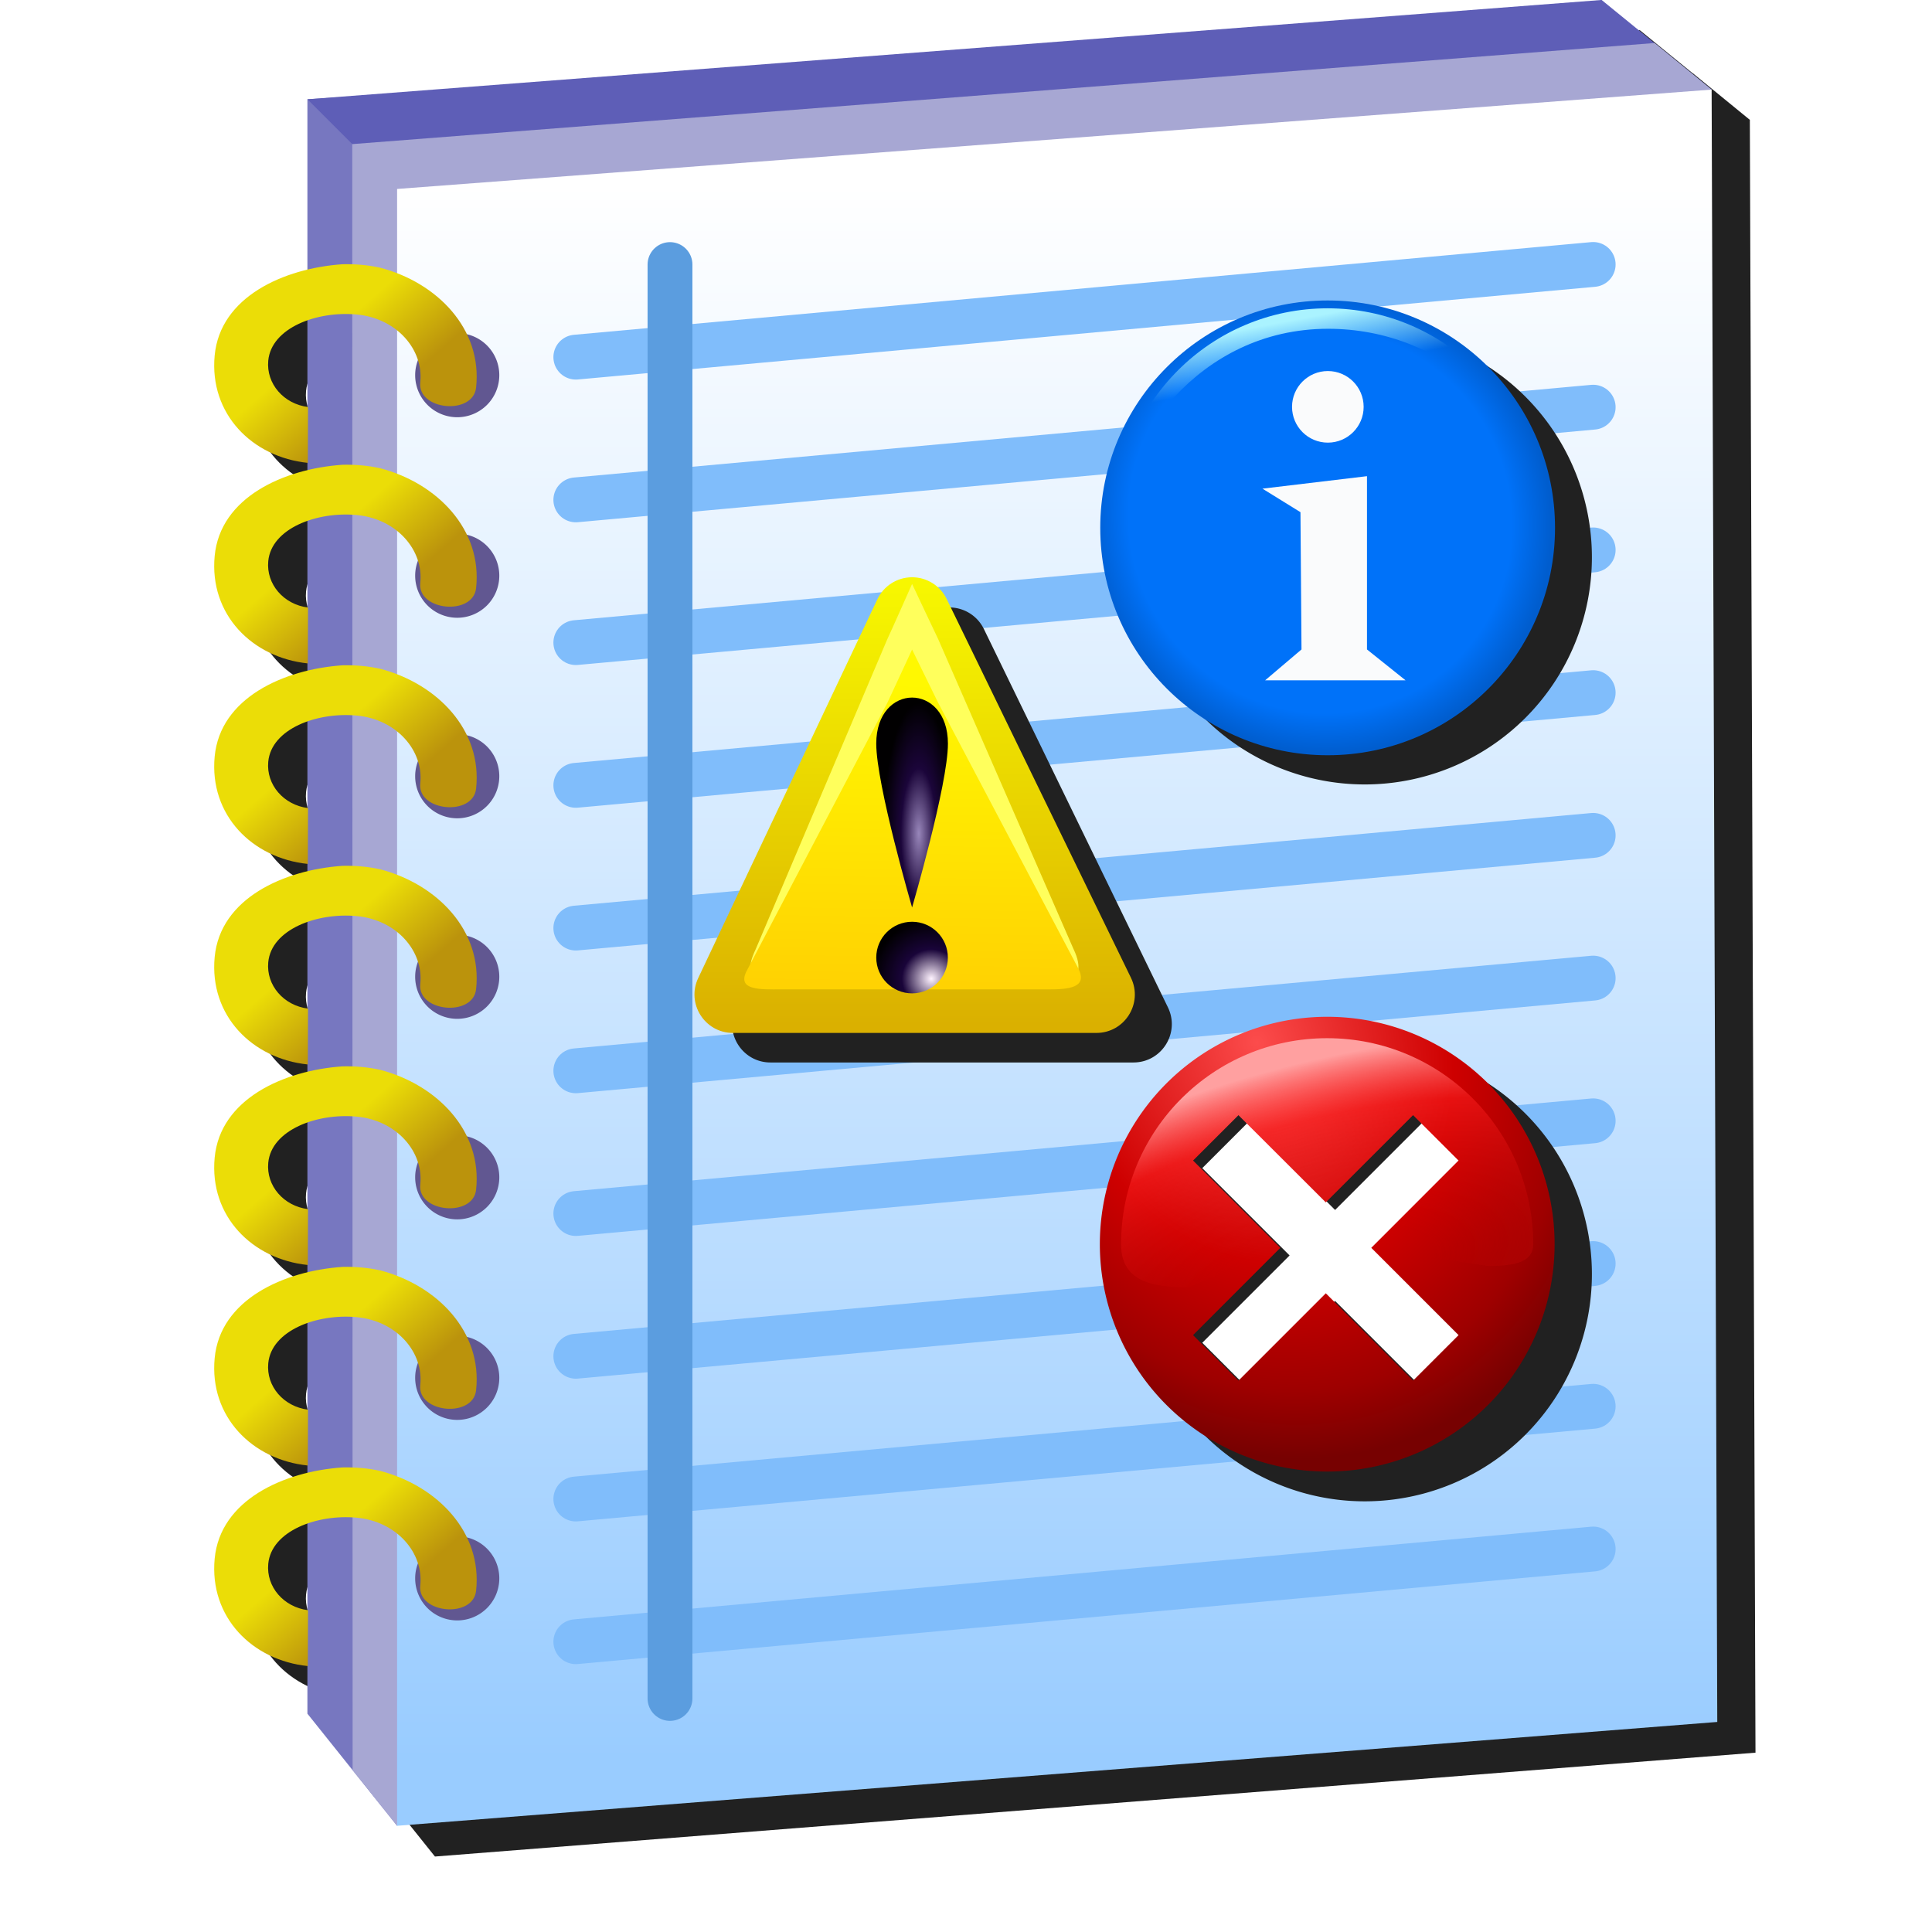 <?xml version="1.0" encoding="UTF-8" standalone="no"?>
<svg
   width="256"
   height="256"
   viewBox="0 0 256 256"
   version="1.1"
   id="svg8"
   inkscape:version="1.1.1 (3bf5ae0d25, 2021-09-20)"
   sodipodi:docname="logs.svg"
   inkscape:export-filename="/media/klapeto/Αρχεία/WindowsXP Theme/Vectors/RASTER/logs.png"
   inkscape:export-xdpi="96"
   inkscape:export-ydpi="96"
   xmlns:inkscape="http://www.inkscape.org/namespaces/inkscape"
   xmlns:sodipodi="http://sodipodi.sourceforge.net/DTD/sodipodi-0.dtd"
   xmlns:xlink="http://www.w3.org/1999/xlink"
   xmlns="http://www.w3.org/2000/svg"
   xmlns:svg="http://www.w3.org/2000/svg"
   xmlns:rdf="http://www.w3.org/1999/02/22-rdf-syntax-ns#"
   xmlns:cc="http://creativecommons.org/ns#"
   xmlns:dc="http://purl.org/dc/elements/1.1/">
  <defs
     id="defs2">
    <linearGradient
       inkscape:collect="always"
       id="linearGradient861">
      <stop
         style="stop-color:#99ccff;stop-opacity:1;"
         offset="0"
         id="stop857" />
      <stop
         style="stop-color:#ffffff;stop-opacity:1"
         offset="1"
         id="stop859" />
    </linearGradient>
    <linearGradient
       id="linearGradient1359"
       inkscape:collect="always">
      <stop
         id="stop1355"
         offset="0"
         style="stop-color:#bb930c;stop-opacity:1" />
      <stop
         id="stop1357"
         offset="1"
         style="stop-color:#ebdd07;stop-opacity:1" />
    </linearGradient>
    <linearGradient
       y2="6.409"
       x2="-45.306"
       y1="41.536"
       x1="-45.306"
       gradientTransform="matrix(5.697,0,0,5.697,387.809,4.81)"
       gradientUnits="userSpaceOnUse"
       id="linearGradient3912"
       xlink:href="#linearGradient861"
       inkscape:collect="always" />
    <linearGradient
       inkscape:collect="always"
       xlink:href="#linearGradient1359"
       id="linearGradient5880"
       gradientUnits="userSpaceOnUse"
       gradientTransform="matrix(0.533,-5.672,5.672,0.533,-87.953,-36.392)"
       x1="-21.61"
       y1="8.662"
       x2="-20.31"
       y2="7.286" />
    <linearGradient
       inkscape:collect="always"
       xlink:href="#linearGradient1359"
       id="linearGradient7952"
       gradientUnits="userSpaceOnUse"
       gradientTransform="matrix(0.533,-5.672,5.672,0.533,-87.953,-36.392)"
       x1="-21.61"
       y1="8.662"
       x2="-20.31"
       y2="7.286" />
    <linearGradient
       inkscape:collect="always"
       xlink:href="#linearGradient1359"
       id="linearGradient8031"
       gradientUnits="userSpaceOnUse"
       gradientTransform="matrix(0.533,-5.672,5.672,0.533,-87.953,-36.392)"
       x1="-21.61"
       y1="8.662"
       x2="-20.31"
       y2="7.286" />
    <linearGradient
       inkscape:collect="always"
       xlink:href="#linearGradient1359"
       id="linearGradient8062"
       gradientUnits="userSpaceOnUse"
       gradientTransform="matrix(0.533,-5.672,5.672,0.533,-87.953,-36.392)"
       x1="-21.61"
       y1="8.662"
       x2="-20.31"
       y2="7.286" />
    <linearGradient
       inkscape:collect="always"
       xlink:href="#linearGradient1359"
       id="linearGradient8093"
       gradientUnits="userSpaceOnUse"
       gradientTransform="matrix(0.533,-5.672,5.672,0.533,-87.953,-36.392)"
       x1="-21.61"
       y1="8.662"
       x2="-20.31"
       y2="7.286" />
    <linearGradient
       inkscape:collect="always"
       xlink:href="#linearGradient1359"
       id="linearGradient8124"
       gradientUnits="userSpaceOnUse"
       gradientTransform="matrix(0.533,-5.672,5.672,0.533,-87.953,-36.392)"
       x1="-21.61"
       y1="8.662"
       x2="-20.31"
       y2="7.286" />
    <linearGradient
       inkscape:collect="always"
       xlink:href="#linearGradient1359"
       id="linearGradient8155"
       gradientUnits="userSpaceOnUse"
       gradientTransform="matrix(0.533,-5.672,5.672,0.533,-87.953,-36.392)"
       x1="-21.61"
       y1="8.662"
       x2="-20.31"
       y2="7.286" />
    <linearGradient
       inkscape:collect="always"
       id="linearGradient1053">
      <stop
         style="stop-color:#fc4c4c;stop-opacity:1"
         offset="0"
         id="stop1047-5" />
      <stop
         id="stop1049"
         offset="0.531"
         style="stop-color:#ce0000;stop-opacity:1" />
      <stop
         style="stop-color:#9e0000;stop-opacity:1"
         offset="0.838"
         id="stop1055" />
      <stop
         style="stop-color:#770101;stop-opacity:1"
         offset="1"
         id="stop1051" />
    </linearGradient>
    <linearGradient
       id="linearGradient1045"
       inkscape:collect="always">
      <stop
         id="stop1037"
         offset="0"
         style="stop-color:#d10100;stop-opacity:0" />
      <stop
         style="stop-color:#d10100;stop-opacity:0"
         offset="0.221"
         id="stop1039" />
      <stop
         id="stop1041"
         offset="0.737"
         style="stop-color:#ff2121;stop-opacity:0.517" />
      <stop
         id="stop1043"
         offset="1"
         style="stop-color:#ffa0a0;stop-opacity:1" />
    </linearGradient>
    <linearGradient
       id="linearGradient993"
       inkscape:collect="always">
      <stop
         id="stop989"
         offset="0"
         style="stop-color:#ffd202;stop-opacity:1" />
      <stop
         id="stop991"
         offset="1"
         style="stop-color:#fff801;stop-opacity:1" />
    </linearGradient>
    <linearGradient
       inkscape:collect="always"
       id="linearGradient987">
      <stop
         style="stop-color:#9886ba;stop-opacity:1"
         offset="0"
         id="stop981" />
      <stop
         id="stop983"
         offset="0.5"
         style="stop-color:#1b053a;stop-opacity:1" />
      <stop
         style="stop-color:#010001;stop-opacity:1"
         offset="1"
         id="stop985" />
    </linearGradient>
    <linearGradient
       id="linearGradient965"
       inkscape:collect="always">
      <stop
         id="stop961"
         offset="0"
         style="stop-color:#fff3ff;stop-opacity:1" />
      <stop
         style="stop-color:#190439;stop-opacity:1"
         offset="0.5"
         id="stop969" />
      <stop
         id="stop963"
         offset="1"
         style="stop-color:#010001;stop-opacity:1" />
    </linearGradient>
    <linearGradient
       id="linearGradient913"
       inkscape:collect="always">
      <stop
         id="stop909"
         offset="0"
         style="stop-color:#dab000;stop-opacity:1" />
      <stop
         id="stop911"
         offset="1"
         style="stop-color:#f7f700;stop-opacity:1" />
    </linearGradient>
    <linearGradient
       id="linearGradient1167"
       inkscape:collect="always">
      <stop
         id="stop1163"
         offset="0"
         style="stop-color:#aaf3ff;stop-opacity:1;" />
      <stop
         id="stop1165"
         offset="1"
         style="stop-color:#aaf3ff;stop-opacity:0;" />
    </linearGradient>
    <linearGradient
       id="linearGradient1139"
       inkscape:collect="always">
      <stop
         id="stop1134"
         offset="0"
         style="stop-color:#0072f9;stop-opacity:1" />
      <stop
         style="stop-color:#0072f9;stop-opacity:1"
         offset="0.828"
         id="stop1143" />
      <stop
         id="stop1137"
         offset="1"
         style="stop-color:#005dce;stop-opacity:1" />
    </linearGradient>
    <filter
       height="1.111"
       y="-0.056"
       width="1.113"
       x="-0.056"
       id="filter1071-9"
       style="color-interpolation-filters:sRGB"
       inkscape:collect="always">
      <feGaussianBlur
         id="feGaussianBlur1073-8"
         stdDeviation="4.9"
         inkscape:collect="always" />
    </filter>
    <radialGradient
       inkscape:collect="always"
       xlink:href="#linearGradient1053"
       id="radialGradient892-1-4"
       cx="-73.449"
       cy="6.614"
       fx="-73.449"
       fy="6.614"
       r="22.5"
       gradientUnits="userSpaceOnUse"
       gradientTransform="matrix(3.864,9.283,-7.849,3.267,431.966,673.898)" />
    <radialGradient
       inkscape:collect="always"
       xlink:href="#linearGradient1045"
       id="radialGradient908-6-0"
       gradientUnits="userSpaceOnUse"
       gradientTransform="matrix(2.149,-0.584,0.25,0.92,-118.379,168.044)"
       cx="-47.659"
       cy="15.382"
       fx="-47.659"
       fy="15.382"
       r="22.5" />
    <filter
       inkscape:collect="always"
       style="color-interpolation-filters:sRGB"
       id="filter916-5-7"
       x="-0.048"
       width="1.096"
       y="-0.079"
       height="1.159">
      <feGaussianBlur
         inkscape:collect="always"
         stdDeviation="0.816"
         id="feGaussianBlur918-7-6" />
    </filter>
    <linearGradient
       gradientTransform="translate(-3.038)"
       gradientUnits="userSpaceOnUse"
       y2="1"
       x2="-56.432"
       y1="44"
       x1="-56.432"
       id="linearGradient915-7"
       xlink:href="#linearGradient913"
       inkscape:collect="always" />
    <filter
       height="1.081"
       y="-0.04"
       width="1.098"
       x="-0.049"
       id="filter1001-6"
       style="color-interpolation-filters:sRGB"
       inkscape:collect="always">
      <feGaussianBlur
         id="feGaussianBlur1003-2"
         stdDeviation="0.652"
         inkscape:collect="always" />
    </filter>
    <linearGradient
       gradientUnits="userSpaceOnUse"
       y2="10.5"
       x2="-62.432"
       y1="40"
       x1="-62.932"
       id="linearGradient995-1"
       xlink:href="#linearGradient993"
       inkscape:collect="always" />
    <filter
       height="1.096"
       y="-0.048"
       width="1.096"
       x="-0.048"
       id="filter997-5"
       style="color-interpolation-filters:sRGB"
       inkscape:collect="always">
      <feGaussianBlur
         id="feGaussianBlur999-7"
         stdDeviation="0.661"
         inkscape:collect="always" />
    </filter>
    <radialGradient
       gradientUnits="userSpaceOnUse"
       gradientTransform="matrix(1,0,0,3.654,0,-60.37)"
       r="3.5"
       fy="23.44"
       fx="-58.816"
       cy="23.44"
       cx="-58.816"
       id="radialGradient979-4"
       xlink:href="#linearGradient987"
       inkscape:collect="always" />
    <radialGradient
       gradientTransform="matrix(1.162,-1.162,1.162,1.162,-36.51,-73.308)"
       gradientUnits="userSpaceOnUse"
       r="3.496"
       fy="39.448"
       fx="-57.594"
       cy="39.448"
       cx="-57.594"
       id="radialGradient967-9"
       xlink:href="#linearGradient965"
       inkscape:collect="always" />
    <radialGradient
       gradientTransform="matrix(0.638,0.815,-0.793,0.621,30.037,-18.772)"
       gradientUnits="userSpaceOnUse"
       r="14.5"
       fy="22.19"
       fx="33.142"
       cy="22.19"
       cx="33.142"
       id="radialGradient1141-3"
       xlink:href="#linearGradient1139"
       inkscape:collect="always" />
    <linearGradient
       gradientUnits="userSpaceOnUse"
       y2="12.825"
       x2="31.857"
       y1="9.364"
       x1="31.209"
       id="linearGradient1169-6"
       xlink:href="#linearGradient1167"
       inkscape:collect="always" />
    <filter
       inkscape:collect="always"
       style="color-interpolation-filters:sRGB"
       id="filter92301"
       x="-0.053"
       y="-0.044"
       width="1.106"
       height="1.088">
      <feGaussianBlur
         inkscape:collect="always"
         stdDeviation="4.412"
         id="feGaussianBlur92303" />
    </filter>
    <filter
       inkscape:collect="always"
       style="color-interpolation-filters:sRGB"
       id="filter94191"
       x="-0.057"
       y="-0.042"
       width="1.113"
       height="1.083">
      <feGaussianBlur
         inkscape:collect="always"
         stdDeviation="2.691"
         id="feGaussianBlur94193" />
    </filter>
  </defs>
  <sodipodi:namedview
     inkscape:guide-bbox="true"
     id="base"
     pagecolor="#ffffff"
     bordercolor="#666666"
     borderopacity="1.0"
     inkscape:pageopacity="0.0"
     inkscape:pageshadow="2"
     inkscape:zoom="1.4142136"
     inkscape:cx="502.39937"
     inkscape:cy="522.55191"
     inkscape:document-units="px"
     inkscape:current-layer="layer1"
     inkscape:document-rotation="0"
     showgrid="false"
     units="px"
     inkscape:window-width="3840"
     inkscape:window-height="2045"
     inkscape:window-x="3840"
     inkscape:window-y="0"
     inkscape:window-maximized="1"
     inkscape:snap-bbox="true"
     inkscape:bbox-nodes="true"
     fit-margin-top="0"
     fit-margin-left="0"
     fit-margin-right="0"
     fit-margin-bottom="0"
     inkscape:bbox-paths="false"
     inkscape:snap-global="true"
     showguides="true"
     inkscape:pagecheckerboard="0">
    <inkscape:grid
       type="xygrid"
       id="grid1504"
       originx="0"
       originy="0" />
    <inkscape:grid
       type="xygrid"
       id="grid1507"
       spacingx="0.5"
       spacingy="0.5"
       originx="0"
       originy="0" />
  </sodipodi:namedview>
  <g
     inkscape:label="Layer 1"
     inkscape:groupmode="layer"
     id="layer1"
     transform="translate(-12.568)">
    <path
       id="path91765"
       style="fill:#212121;fill-opacity:1;stroke:none;stroke-width:5.944;stroke-linecap:butt;stroke-linejoin:miter;stroke-miterlimit:4;stroke-dasharray:none;stroke-opacity:1;filter:url(#filter92301)"
       d="M 229.851,4 58.312,17.162 v 22.584 c -6.178,1.487 -11.707,5.142 -12.293,11.371 -0.729,7.748 4.959,13.452 12.293,14.232 v 0.975 c -6.178,1.487 -11.707,5.144 -12.293,11.373 -0.729,7.748 4.959,13.45 12.293,14.23 v 0.977 c -6.178,1.487 -11.707,5.142 -12.293,11.371 -0.729,7.748 4.959,13.452 12.293,14.232 v 0.975 c -6.178,1.487 -11.707,5.144 -12.293,11.373 -0.729,7.748 4.959,13.45 12.293,14.23 v 0.977 c -6.178,1.487 -11.707,5.142 -12.293,11.371 -0.729,7.748 4.959,13.452 12.293,14.232 v 0.975 c -6.178,1.487 -11.707,5.144 -12.293,11.373 -0.729,7.748 4.959,13.45 12.293,14.23 v 0.977 c -6.178,1.487 -11.707,5.142 -12.293,11.371 -0.729,7.748 4.959,13.452 12.293,14.232 v 6.316 L 70.2,246 245.179,232.238 244.431,15.881 l -7.553,-6.174 -0.021,0.002 z M 58.312,46.469 v 11.473 c -3.19,-0.449 -5.476,-3.11 -5.191,-6.135 0.239,-2.539 2.395,-4.355 5.191,-5.338 z m 0,26.578 v 11.473 c -3.19,-0.449 -5.476,-3.108 -5.191,-6.133 0.239,-2.539 2.395,-4.357 5.191,-5.34 z m 0,26.58 v 11.473 c -3.19,-0.449 -5.476,-3.11 -5.191,-6.135 0.239,-2.539 2.395,-4.355 5.191,-5.338 z m 0,26.578 v 11.473 c -3.19,-0.449 -5.476,-3.108 -5.191,-6.133 0.239,-2.539 2.395,-4.357 5.191,-5.34 z m 0,26.58 v 11.473 c -3.19,-0.449 -5.476,-3.11 -5.191,-6.135 0.239,-2.539 2.395,-4.355 5.191,-5.338 z m 0,26.578 v 11.473 c -3.19,-0.449 -5.476,-3.108 -5.191,-6.133 0.239,-2.539 2.395,-4.357 5.191,-5.34 z m 0,26.58 v 11.473 c -3.19,-0.449 -5.476,-3.11 -5.191,-6.135 0.239,-2.539 2.395,-4.355 5.191,-5.338 z" />
    <g
       id="g90293"
       transform="matrix(1.043,0,0,1.043,13.856,-18.603)">
      <path
         sodipodi:nodetypes="cccccc"
         id="path3864"
         d="M 37.819,235.545 V 30.447 L 196.933,20.357 194.491,30.447 49.213,249.788 Z"
         style="fill:#7777c0;fill-opacity:1;stroke:none;stroke-width:5.697px;stroke-linecap:butt;stroke-linejoin:miter;stroke-opacity:1" />
      <path
         style="fill:#5e5eb7;fill-opacity:1;stroke:none;stroke-width:5.697px;stroke-linecap:butt;stroke-linejoin:miter;stroke-opacity:1"
         d="M 49.213,41.841 37.819,30.447 202.239,17.831 216.214,29.219 Z"
         id="path3866"
         sodipodi:nodetypes="ccccc" />
      <path
         sodipodi:nodetypes="ccccc"
         id="path3868"
         d="M 49.213,249.788 43.562,242.714 43.516,36.144 208.974,23.301 216.214,29.219"
         style="fill:#a7a7d3;fill-opacity:1;stroke:none;stroke-width:5.697px;stroke-linecap:butt;stroke-linejoin:miter;stroke-opacity:1" />
      <path
         sodipodi:nodetypes="ccccc"
         id="path3870"
         d="M 49.213,41.841 V 249.788 L 216.931,236.597 216.214,29.219 Z"
         style="fill:url(#linearGradient3912);fill-opacity:1;stroke:none;stroke-width:5.697px;stroke-linecap:butt;stroke-linejoin:miter;stroke-opacity:1" />
      <g
         id="g5725-8"
         transform="translate(100.918,-24.816)">
        <g
           id="g7309">
          <path
             d="m -44.065,84.97 a 5.344,5.344 0 0 1 5.344,5.344 5.344,5.344 0 0 1 -5.344,5.344 5.344,5.344 0 0 1 -5.344,-5.344 5.344,5.344 0 0 1 5.344,-5.344"
             style="fill:#615791;fill-opacity:1;fill-rule:evenodd;stroke:none;stroke-width:7.299;stroke-linecap:round;stroke-linejoin:round"
             id="circle3898-7" />
          <path
             style="color:#000000;font-style:normal;font-variant:normal;font-weight:normal;font-stretch:normal;font-size:medium;line-height:normal;font-family:sans-serif;font-variant-ligatures:normal;font-variant-position:normal;font-variant-caps:normal;font-variant-numeric:normal;font-variant-alternates:normal;font-variant-east-asian:normal;font-feature-settings:normal;font-variation-settings:normal;text-indent:0;text-align:start;text-decoration:none;text-decoration-line:none;text-decoration-style:solid;text-decoration-color:#000000;letter-spacing:normal;word-spacing:normal;text-transform:none;writing-mode:lr-tb;direction:ltr;text-orientation:mixed;dominant-baseline:auto;baseline-shift:baseline;text-anchor:start;white-space:normal;shape-padding:0;shape-margin:0;inline-size:0;clip-rule:nonzero;display:inline;overflow:visible;visibility:visible;isolation:auto;mix-blend-mode:normal;color-interpolation:sRGB;color-interpolation-filters:linearRGB;solid-color:#000000;solid-opacity:1;vector-effect:none;fill:url(#linearGradient5880);fill-opacity:1;fill-rule:evenodd;stroke:none;stroke-width:7.121;stroke-linecap:round;stroke-linejoin:round;stroke-miterlimit:4;stroke-dasharray:none;stroke-dashoffset:0;stroke-opacity:1;color-rendering:auto;image-rendering:auto;shape-rendering:auto;text-rendering:auto;enable-background:accumulate;stop-color:#000000"
             d="m -41.67,91.9 c 0.819,-7.447 -4.942,-13.349 -12.19,-15.239 -1.609,-0.353 -3.186,-0.476 -4.787,-0.439 -7.461,0.518 -15.534,4.137 -16.234,11.587 -0.7,7.445 4.78,12.923 11.836,13.648 l 0.025,-7.095 c -3.099,-0.397 -5.329,-2.967 -5.054,-5.892 0.393,-4.18 6.195,-6.338 11.252,-5.863 5.057,0.476 8.502,4.45 8.062,8.626 -0.373,3.547 6.699,4.218 7.09,0.667 z"
             id="path3906-9"
             sodipodi:nodetypes="sccsccsssss" />
        </g>
        <g
           id="g7309-6"
           transform="translate(0,152.856)">
          <path
             d="m -44.065,84.97 a 5.344,5.344 0 0 1 5.344,5.344 5.344,5.344 0 0 1 -5.344,5.344 5.344,5.344 0 0 1 -5.344,-5.344 5.344,5.344 0 0 1 5.344,-5.344"
             style="fill:#615791;fill-opacity:1;fill-rule:evenodd;stroke:none;stroke-width:7.299;stroke-linecap:round;stroke-linejoin:round"
             id="circle3898-7-8" />
          <path
             style="color:#000000;font-style:normal;font-variant:normal;font-weight:normal;font-stretch:normal;font-size:medium;line-height:normal;font-family:sans-serif;font-variant-ligatures:normal;font-variant-position:normal;font-variant-caps:normal;font-variant-numeric:normal;font-variant-alternates:normal;font-variant-east-asian:normal;font-feature-settings:normal;font-variation-settings:normal;text-indent:0;text-align:start;text-decoration:none;text-decoration-line:none;text-decoration-style:solid;text-decoration-color:#000000;letter-spacing:normal;word-spacing:normal;text-transform:none;writing-mode:lr-tb;direction:ltr;text-orientation:mixed;dominant-baseline:auto;baseline-shift:baseline;text-anchor:start;white-space:normal;shape-padding:0;shape-margin:0;inline-size:0;clip-rule:nonzero;display:inline;overflow:visible;visibility:visible;isolation:auto;mix-blend-mode:normal;color-interpolation:sRGB;color-interpolation-filters:linearRGB;solid-color:#000000;solid-opacity:1;vector-effect:none;fill:url(#linearGradient7952);fill-opacity:1;fill-rule:evenodd;stroke:none;stroke-width:7.121;stroke-linecap:round;stroke-linejoin:round;stroke-miterlimit:4;stroke-dasharray:none;stroke-dashoffset:0;stroke-opacity:1;color-rendering:auto;image-rendering:auto;shape-rendering:auto;text-rendering:auto;enable-background:accumulate;stop-color:#000000"
             d="m -41.67,91.9 c 0.819,-7.447 -4.942,-13.349 -12.19,-15.239 -1.609,-0.353 -3.186,-0.476 -4.787,-0.439 -7.461,0.518 -15.534,4.137 -16.234,11.587 -0.7,7.445 4.78,12.923 11.836,13.648 l 0.025,-7.095 c -3.099,-0.397 -5.329,-2.967 -5.054,-5.892 0.393,-4.18 6.195,-6.338 11.252,-5.863 5.057,0.476 8.502,4.45 8.062,8.626 -0.373,3.547 6.699,4.218 7.09,0.667 z"
             id="path3906-9-9"
             sodipodi:nodetypes="sccsccsssss" />
        </g>
        <g
           id="g7309-6-6"
           transform="translate(0,127.38)">
          <path
             d="m -44.065,84.97 a 5.344,5.344 0 0 1 5.344,5.344 5.344,5.344 0 0 1 -5.344,5.344 5.344,5.344 0 0 1 -5.344,-5.344 5.344,5.344 0 0 1 5.344,-5.344"
             style="fill:#615791;fill-opacity:1;fill-rule:evenodd;stroke:none;stroke-width:7.299;stroke-linecap:round;stroke-linejoin:round"
             id="circle3898-7-8-4" />
          <path
             style="color:#000000;font-style:normal;font-variant:normal;font-weight:normal;font-stretch:normal;font-size:medium;line-height:normal;font-family:sans-serif;font-variant-ligatures:normal;font-variant-position:normal;font-variant-caps:normal;font-variant-numeric:normal;font-variant-alternates:normal;font-variant-east-asian:normal;font-feature-settings:normal;font-variation-settings:normal;text-indent:0;text-align:start;text-decoration:none;text-decoration-line:none;text-decoration-style:solid;text-decoration-color:#000000;letter-spacing:normal;word-spacing:normal;text-transform:none;writing-mode:lr-tb;direction:ltr;text-orientation:mixed;dominant-baseline:auto;baseline-shift:baseline;text-anchor:start;white-space:normal;shape-padding:0;shape-margin:0;inline-size:0;clip-rule:nonzero;display:inline;overflow:visible;visibility:visible;isolation:auto;mix-blend-mode:normal;color-interpolation:sRGB;color-interpolation-filters:linearRGB;solid-color:#000000;solid-opacity:1;vector-effect:none;fill:url(#linearGradient8031);fill-opacity:1;fill-rule:evenodd;stroke:none;stroke-width:7.121;stroke-linecap:round;stroke-linejoin:round;stroke-miterlimit:4;stroke-dasharray:none;stroke-dashoffset:0;stroke-opacity:1;color-rendering:auto;image-rendering:auto;shape-rendering:auto;text-rendering:auto;enable-background:accumulate;stop-color:#000000"
             d="m -41.67,91.9 c 0.819,-7.447 -4.942,-13.349 -12.19,-15.239 -1.609,-0.353 -3.186,-0.476 -4.787,-0.439 -7.461,0.518 -15.534,4.137 -16.234,11.587 -0.7,7.445 4.78,12.923 11.836,13.648 l 0.025,-7.095 c -3.099,-0.397 -5.329,-2.967 -5.054,-5.892 0.393,-4.18 6.195,-6.338 11.252,-5.863 5.057,0.476 8.502,4.45 8.062,8.626 -0.373,3.547 6.699,4.218 7.09,0.667 z"
             id="path3906-9-9-9"
             sodipodi:nodetypes="sccsccsssss" />
        </g>
        <g
           id="g7309-6-4"
           transform="translate(0,101.904)">
          <path
             d="m -44.065,84.97 a 5.344,5.344 0 0 1 5.344,5.344 5.344,5.344 0 0 1 -5.344,5.344 5.344,5.344 0 0 1 -5.344,-5.344 5.344,5.344 0 0 1 5.344,-5.344"
             style="fill:#615791;fill-opacity:1;fill-rule:evenodd;stroke:none;stroke-width:7.299;stroke-linecap:round;stroke-linejoin:round"
             id="circle3898-7-8-8" />
          <path
             style="color:#000000;font-style:normal;font-variant:normal;font-weight:normal;font-stretch:normal;font-size:medium;line-height:normal;font-family:sans-serif;font-variant-ligatures:normal;font-variant-position:normal;font-variant-caps:normal;font-variant-numeric:normal;font-variant-alternates:normal;font-variant-east-asian:normal;font-feature-settings:normal;font-variation-settings:normal;text-indent:0;text-align:start;text-decoration:none;text-decoration-line:none;text-decoration-style:solid;text-decoration-color:#000000;letter-spacing:normal;word-spacing:normal;text-transform:none;writing-mode:lr-tb;direction:ltr;text-orientation:mixed;dominant-baseline:auto;baseline-shift:baseline;text-anchor:start;white-space:normal;shape-padding:0;shape-margin:0;inline-size:0;clip-rule:nonzero;display:inline;overflow:visible;visibility:visible;isolation:auto;mix-blend-mode:normal;color-interpolation:sRGB;color-interpolation-filters:linearRGB;solid-color:#000000;solid-opacity:1;vector-effect:none;fill:url(#linearGradient8062);fill-opacity:1;fill-rule:evenodd;stroke:none;stroke-width:7.121;stroke-linecap:round;stroke-linejoin:round;stroke-miterlimit:4;stroke-dasharray:none;stroke-dashoffset:0;stroke-opacity:1;color-rendering:auto;image-rendering:auto;shape-rendering:auto;text-rendering:auto;enable-background:accumulate;stop-color:#000000"
             d="m -41.67,91.9 c 0.819,-7.447 -4.942,-13.349 -12.19,-15.239 -1.609,-0.353 -3.186,-0.476 -4.787,-0.439 -7.461,0.518 -15.534,4.137 -16.234,11.587 -0.7,7.445 4.78,12.923 11.836,13.648 l 0.025,-7.095 c -3.099,-0.397 -5.329,-2.967 -5.054,-5.892 0.393,-4.18 6.195,-6.338 11.252,-5.863 5.057,0.476 8.502,4.45 8.062,8.626 -0.373,3.547 6.699,4.218 7.09,0.667 z"
             id="path3906-9-9-7"
             sodipodi:nodetypes="sccsccsssss" />
        </g>
        <g
           id="g7309-6-2"
           transform="translate(0,76.428)">
          <path
             d="m -44.065,84.97 a 5.344,5.344 0 0 1 5.344,5.344 5.344,5.344 0 0 1 -5.344,5.344 5.344,5.344 0 0 1 -5.344,-5.344 5.344,5.344 0 0 1 5.344,-5.344"
             style="fill:#615791;fill-opacity:1;fill-rule:evenodd;stroke:none;stroke-width:7.299;stroke-linecap:round;stroke-linejoin:round"
             id="circle3898-7-8-7" />
          <path
             style="color:#000000;font-style:normal;font-variant:normal;font-weight:normal;font-stretch:normal;font-size:medium;line-height:normal;font-family:sans-serif;font-variant-ligatures:normal;font-variant-position:normal;font-variant-caps:normal;font-variant-numeric:normal;font-variant-alternates:normal;font-variant-east-asian:normal;font-feature-settings:normal;font-variation-settings:normal;text-indent:0;text-align:start;text-decoration:none;text-decoration-line:none;text-decoration-style:solid;text-decoration-color:#000000;letter-spacing:normal;word-spacing:normal;text-transform:none;writing-mode:lr-tb;direction:ltr;text-orientation:mixed;dominant-baseline:auto;baseline-shift:baseline;text-anchor:start;white-space:normal;shape-padding:0;shape-margin:0;inline-size:0;clip-rule:nonzero;display:inline;overflow:visible;visibility:visible;isolation:auto;mix-blend-mode:normal;color-interpolation:sRGB;color-interpolation-filters:linearRGB;solid-color:#000000;solid-opacity:1;vector-effect:none;fill:url(#linearGradient8093);fill-opacity:1;fill-rule:evenodd;stroke:none;stroke-width:7.121;stroke-linecap:round;stroke-linejoin:round;stroke-miterlimit:4;stroke-dasharray:none;stroke-dashoffset:0;stroke-opacity:1;color-rendering:auto;image-rendering:auto;shape-rendering:auto;text-rendering:auto;enable-background:accumulate;stop-color:#000000"
             d="m -41.67,91.9 c 0.819,-7.447 -4.942,-13.349 -12.19,-15.239 -1.609,-0.353 -3.186,-0.476 -4.787,-0.439 -7.461,0.518 -15.534,4.137 -16.234,11.587 -0.7,7.445 4.78,12.923 11.836,13.648 l 0.025,-7.095 c -3.099,-0.397 -5.329,-2.967 -5.054,-5.892 0.393,-4.18 6.195,-6.338 11.252,-5.863 5.057,0.476 8.502,4.45 8.062,8.626 -0.373,3.547 6.699,4.218 7.09,0.667 z"
             id="path3906-9-9-2"
             sodipodi:nodetypes="sccsccsssss" />
        </g>
        <g
           id="g7309-6-1"
           transform="translate(0,25.476)">
          <path
             d="m -44.065,84.97 a 5.344,5.344 0 0 1 5.344,5.344 5.344,5.344 0 0 1 -5.344,5.344 5.344,5.344 0 0 1 -5.344,-5.344 5.344,5.344 0 0 1 5.344,-5.344"
             style="fill:#615791;fill-opacity:1;fill-rule:evenodd;stroke:none;stroke-width:7.299;stroke-linecap:round;stroke-linejoin:round"
             id="circle3898-7-8-0" />
          <path
             style="color:#000000;font-style:normal;font-variant:normal;font-weight:normal;font-stretch:normal;font-size:medium;line-height:normal;font-family:sans-serif;font-variant-ligatures:normal;font-variant-position:normal;font-variant-caps:normal;font-variant-numeric:normal;font-variant-alternates:normal;font-variant-east-asian:normal;font-feature-settings:normal;font-variation-settings:normal;text-indent:0;text-align:start;text-decoration:none;text-decoration-line:none;text-decoration-style:solid;text-decoration-color:#000000;letter-spacing:normal;word-spacing:normal;text-transform:none;writing-mode:lr-tb;direction:ltr;text-orientation:mixed;dominant-baseline:auto;baseline-shift:baseline;text-anchor:start;white-space:normal;shape-padding:0;shape-margin:0;inline-size:0;clip-rule:nonzero;display:inline;overflow:visible;visibility:visible;isolation:auto;mix-blend-mode:normal;color-interpolation:sRGB;color-interpolation-filters:linearRGB;solid-color:#000000;solid-opacity:1;vector-effect:none;fill:url(#linearGradient8124);fill-opacity:1;fill-rule:evenodd;stroke:none;stroke-width:7.121;stroke-linecap:round;stroke-linejoin:round;stroke-miterlimit:4;stroke-dasharray:none;stroke-dashoffset:0;stroke-opacity:1;color-rendering:auto;image-rendering:auto;shape-rendering:auto;text-rendering:auto;enable-background:accumulate;stop-color:#000000"
             d="m -41.67,91.9 c 0.819,-7.447 -4.942,-13.349 -12.19,-15.239 -1.609,-0.353 -3.186,-0.476 -4.787,-0.439 -7.461,0.518 -15.534,4.137 -16.234,11.587 -0.7,7.445 4.78,12.923 11.836,13.648 l 0.025,-7.095 c -3.099,-0.397 -5.329,-2.967 -5.054,-5.892 0.393,-4.18 6.195,-6.338 11.252,-5.863 5.057,0.476 8.502,4.45 8.062,8.626 -0.373,3.547 6.699,4.218 7.09,0.667 z"
             id="path3906-9-9-6"
             sodipodi:nodetypes="sccsccsssss" />
        </g>
        <g
           id="g7309-6-9"
           transform="translate(0,50.952)">
          <path
             d="m -44.065,84.97 a 5.344,5.344 0 0 1 5.344,5.344 5.344,5.344 0 0 1 -5.344,5.344 5.344,5.344 0 0 1 -5.344,-5.344 5.344,5.344 0 0 1 5.344,-5.344"
             style="fill:#615791;fill-opacity:1;fill-rule:evenodd;stroke:none;stroke-width:7.299;stroke-linecap:round;stroke-linejoin:round"
             id="circle3898-7-8-49" />
          <path
             style="color:#000000;font-style:normal;font-variant:normal;font-weight:normal;font-stretch:normal;font-size:medium;line-height:normal;font-family:sans-serif;font-variant-ligatures:normal;font-variant-position:normal;font-variant-caps:normal;font-variant-numeric:normal;font-variant-alternates:normal;font-variant-east-asian:normal;font-feature-settings:normal;font-variation-settings:normal;text-indent:0;text-align:start;text-decoration:none;text-decoration-line:none;text-decoration-style:solid;text-decoration-color:#000000;letter-spacing:normal;word-spacing:normal;text-transform:none;writing-mode:lr-tb;direction:ltr;text-orientation:mixed;dominant-baseline:auto;baseline-shift:baseline;text-anchor:start;white-space:normal;shape-padding:0;shape-margin:0;inline-size:0;clip-rule:nonzero;display:inline;overflow:visible;visibility:visible;isolation:auto;mix-blend-mode:normal;color-interpolation:sRGB;color-interpolation-filters:linearRGB;solid-color:#000000;solid-opacity:1;vector-effect:none;fill:url(#linearGradient8155);fill-opacity:1;fill-rule:evenodd;stroke:none;stroke-width:7.121;stroke-linecap:round;stroke-linejoin:round;stroke-miterlimit:4;stroke-dasharray:none;stroke-dashoffset:0;stroke-opacity:1;color-rendering:auto;image-rendering:auto;shape-rendering:auto;text-rendering:auto;enable-background:accumulate;stop-color:#000000"
             d="m -41.67,91.9 c 0.819,-7.447 -4.942,-13.349 -12.19,-15.239 -1.609,-0.353 -3.186,-0.476 -4.787,-0.439 -7.461,0.518 -15.534,4.137 -16.234,11.587 -0.7,7.445 4.78,12.923 11.836,13.648 l 0.025,-7.095 c -3.099,-0.397 -5.329,-2.967 -5.054,-5.892 0.393,-4.18 6.195,-6.338 11.252,-5.863 5.057,0.476 8.502,4.45 8.062,8.626 -0.373,3.547 6.699,4.218 7.09,0.667 z"
             id="path3906-9-9-0"
             sodipodi:nodetypes="sccsccsssss" />
        </g>
      </g>
      <path
         id="path3880-0"
         d="M 71.919,190.138 201.166,178.362"
         style="fill:none;stroke:#80bdfb;stroke-width:5.697px;stroke-linecap:round;stroke-linejoin:round;stroke-opacity:1"
         sodipodi:nodetypes="cc" />
      <path
         id="path3880-0-9"
         d="M 71.919,208.271 201.166,196.495"
         style="fill:none;stroke:#80bdfb;stroke-width:5.697px;stroke-linecap:round;stroke-linejoin:round;stroke-opacity:1"
         sodipodi:nodetypes="cc" />
      <path
         id="path3880-0-1"
         d="M 71.919,226.403 201.166,214.628"
         style="fill:none;stroke:#80bdfb;stroke-width:5.697px;stroke-linecap:round;stroke-linejoin:round;stroke-opacity:1"
         sodipodi:nodetypes="cc" />
      <path
         id="path3880-0-7"
         d="M 71.919,172.005 201.166,160.23"
         style="fill:none;stroke:#80bdfb;stroke-width:5.697px;stroke-linecap:round;stroke-linejoin:round;stroke-opacity:1"
         sodipodi:nodetypes="cc" />
      <path
         id="path3880-0-15"
         d="M 71.919,117.607 201.166,105.831"
         style="fill:none;stroke:#80bdfb;stroke-width:5.697px;stroke-linecap:round;stroke-linejoin:round;stroke-opacity:1"
         sodipodi:nodetypes="cc" />
      <path
         id="path3880-0-9-9"
         d="M 71.919,135.74 201.166,123.964"
         style="fill:none;stroke:#80bdfb;stroke-width:5.697px;stroke-linecap:round;stroke-linejoin:round;stroke-opacity:1"
         sodipodi:nodetypes="cc" />
      <path
         id="path3880-0-1-7"
         d="M 71.919,153.872 201.166,142.097"
         style="fill:none;stroke:#80bdfb;stroke-width:5.697px;stroke-linecap:round;stroke-linejoin:round;stroke-opacity:1"
         sodipodi:nodetypes="cc" />
      <path
         id="path3880-0-7-7"
         d="M 71.919,99.474 201.166,87.699"
         style="fill:none;stroke:#80bdfb;stroke-width:5.697;stroke-linecap:round;stroke-linejoin:round;stroke-miterlimit:4;stroke-dasharray:none;stroke-opacity:1"
         sodipodi:nodetypes="cc" />
      <path
         id="path3880-0-15-6"
         d="M 71.919,81.341 201.166,69.566"
         style="fill:none;stroke:#80bdfb;stroke-width:5.697px;stroke-linecap:round;stroke-linejoin:round;stroke-opacity:1"
         sodipodi:nodetypes="cc" />
      <path
         id="path3880-0-7-7-7"
         d="M 71.919,63.209 201.166,51.433"
         style="fill:none;stroke:#80bdfb;stroke-width:5.697px;stroke-linecap:round;stroke-linejoin:round;stroke-opacity:1"
         sodipodi:nodetypes="cc" />
      <path
         style="fill:#7690c5;fill-opacity:1;stroke:#5b9ddf;stroke-width:5.697;stroke-linecap:round;stroke-linejoin:miter;stroke-miterlimit:4;stroke-dasharray:none;stroke-opacity:1"
         d="M 83.883,51.447 V 233.61"
         id="path42861" />
    </g>
    <path
       id="circle94071"
       style="fill:#212121;fill-opacity:1;fill-rule:evenodd;stroke-width:6.268;stroke-linecap:round;stop-color:#000000;filter:url(#filter94191)"
       d="M 193.401,43.74 A 30.102,30.102 0 0 0 163.3,73.842 30.102,30.102 0 0 0 193.401,103.943 30.102,30.102 0 0 0 223.503,73.842 30.102,30.102 0 0 0 193.401,43.74 Z m -55.092,36.75 c -1.944,0.022 -3.704,1.151 -4.535,2.908 l -23.709,50.131 c -1.594,3.371 0.865,7.254 4.594,7.254 h 48.098 c 3.752,-0.002 6.207,-3.931 4.566,-7.305 L 142.937,83.349 C 142.077,81.583 140.274,80.468 138.31,80.49 Z m 55.092,58.24 a 30.102,30.102 0 0 0 -30.102,30.102 30.102,30.102 0 0 0 30.102,30.102 30.102,30.102 0 0 0 30.102,-30.102 30.102,30.102 0 0 0 -30.102,-30.102 z" />
    <g
       inkscape:label="Layer 1"
       id="layer1-8-3"
       transform="matrix(0.249,0,0,0.249,155.174,134.73)">
      <circle
         style="opacity:1;fill:#ffffff;fill-opacity:1;fill-rule:evenodd;stroke-width:25.196;stroke-linecap:round;stop-color:#000000"
         id="path855-3"
         cx="135.458"
         cy="119.191"
         r="100.982" />
      <path
         transform="matrix(0.988,0,0,0.988,378.932,-109.212)"
         d="m -241.924,127.496 c -67.655,0 -110.548,39.882 -110.548,107.537 0,67.655 37.959,103.906 105.613,103.906 67.655,0 103.338,-34.168 103.338,-101.823 0,-67.655 -30.749,-109.619 -98.404,-109.619 z m -49.219,40.054 47.033,47.033 47.033,-47.033 24.5,24.5 -47.033,47.033 47.033,47.033 -24.5,24.5 -47.033,-47.033 -47.033,47.033 -24.5,-24.5 47.033,-47.033 -47.033,-47.033 z"
         style="fill:#212121;fill-opacity:1;fill-rule:evenodd;stroke:none;stroke-width:192.907;stroke-linecap:round;filter:url(#filter1071-9);stop-color:#000000"
         id="path1069-8"
         sodipodi:nodetypes="sssssccccccccccccc" />
      <path
         id="path884-4-6"
         style="fill:url(#radialGradient892-1-4);fill-opacity:1;fill-rule:evenodd;stroke:none;stroke-width:190.545;stroke-linecap:round;stop-color:#000000"
         d="M 133.568,-3.613399e-6 A 121,121 0 0 0 12.568,121 121,121 0 0 0 133.568,242 a 121,121 0 0 0 121,-121 121,121 0 0 0 -121,-121 z M 86.355,52.286 l 46.457,46.457 46.457,-46.457 24.2,24.2 -46.457,46.457 46.457,46.457 -24.2,24.2 -46.457,-46.457 -46.457,46.457 -24.2,-24.2 46.457,-46.457 -46.457,-46.457 z" />
      <path
         sodipodi:nodetypes="sscccccccccss"
         transform="matrix(5.378,0,0,5.378,1299.946,-989.378)"
         id="circle906-1-0"
         style="fill:url(#radialGradient908-6-0);fill-opacity:1;fill-rule:evenodd;stroke:none;stroke-width:32.111;stroke-linecap:round;filter:url(#filter916-5-7);stop-color:#000000"
         d="m -216.888,186.085 c -11.262,0 -20.391,9.129 -20.391,20.391 0,3.606 2.92,4.268 6.714,4.268 l 9.036,-3.906 -8.639,-8.639 4.5,-4.5 8.639,8.639 8.639,-8.639 4.5,4.5 -8.639,8.639 11.546,1.79 c 2.887,0 4.486,-0.472 4.486,-2.152 0,-11.262 -9.129,-20.391 -20.391,-20.391 z" />
    </g>
    <g
       id="layer1-88-4"
       inkscape:label="Layer 1"
       transform="matrix(0.256,0,0,0.256,100.074,76.485)">
      <g
         transform="matrix(5.3,0,0,5.3,445.472,-1.304)"
         id="g1018-8">
        <path
           style="color:#000000;font-style:normal;font-variant:normal;font-weight:normal;font-stretch:normal;font-size:medium;line-height:normal;font-family:sans-serif;font-variant-ligatures:normal;font-variant-position:normal;font-variant-caps:normal;font-variant-numeric:normal;font-variant-alternates:normal;font-variant-east-asian:normal;font-feature-settings:normal;font-variation-settings:normal;text-indent:0;text-align:start;text-decoration:none;text-decoration-line:none;text-decoration-style:solid;text-decoration-color:#000000;letter-spacing:normal;word-spacing:normal;text-transform:none;writing-mode:lr-tb;direction:ltr;text-orientation:mixed;dominant-baseline:auto;baseline-shift:baseline;text-anchor:start;white-space:normal;shape-padding:0;shape-margin:0;inline-size:0;clip-rule:nonzero;display:inline;overflow:visible;visibility:visible;opacity:1;isolation:auto;mix-blend-mode:normal;color-interpolation:sRGB;color-interpolation-filters:linearRGB;solid-color:#000000;solid-opacity:1;vector-effect:none;fill:url(#linearGradient915-7);fill-opacity:1;fill-rule:nonzero;stroke:none;stroke-width:7.5;stroke-linecap:butt;stroke-linejoin:round;stroke-miterlimit:4;stroke-dasharray:none;stroke-dashoffset:0;stroke-opacity:1;color-rendering:auto;image-rendering:auto;shape-rendering:auto;text-rendering:auto;enable-background:accumulate;stop-color:#000000;stop-opacity:1"
           d="m -59.513,0.25 c -1.435,0.016 -2.734,0.85 -3.348,2.146 l -17.5,37 c -1.176,2.488 0.638,5.354 3.391,5.354 h 35.5 c 2.769,-0.001 4.582,-2.9 3.371,-5.391 l -18,-37 C -56.733,1.055 -58.063,0.234 -59.513,0.25 Z"
           id="path907-8"
           sodipodi:nodetypes="cccccccc" />
        <path
           sodipodi:nodetypes="cccccccc"
           id="path917-9"
           d="m -59.471,0.9 c 0,0 -1.972,4.452 -2.423,5.404 l -12.848,30.265 c -0.864,1.827 -0.719,2.66 1.301,2.66 l 28.341,0.522 c 2.033,-8.81e-4 2.276,-1.381 1.387,-3.209 L -56.929,6.277 C -57.394,5.32 -59.471,0.9 -59.471,0.9 Z"
           style="color:#000000;font-style:normal;font-variant:normal;font-weight:normal;font-stretch:normal;font-size:medium;line-height:normal;font-family:sans-serif;font-variant-ligatures:normal;font-variant-position:normal;font-variant-caps:normal;font-variant-numeric:normal;font-variant-alternates:normal;font-variant-east-asian:normal;font-feature-settings:normal;font-variation-settings:normal;text-indent:0;text-align:start;text-decoration:none;text-decoration-line:none;text-decoration-style:solid;text-decoration-color:#000000;letter-spacing:normal;word-spacing:normal;text-transform:none;writing-mode:lr-tb;direction:ltr;text-orientation:mixed;dominant-baseline:auto;baseline-shift:baseline;text-anchor:start;white-space:normal;shape-padding:0;shape-margin:0;inline-size:0;clip-rule:nonzero;display:inline;overflow:visible;visibility:visible;opacity:1;isolation:auto;mix-blend-mode:normal;color-interpolation:sRGB;color-interpolation-filters:linearRGB;solid-color:#000000;solid-opacity:1;vector-effect:none;fill:#ffff5c;fill-opacity:1;fill-rule:nonzero;stroke:none;stroke-width:5.506;stroke-linecap:butt;stroke-linejoin:round;stroke-miterlimit:4;stroke-dasharray:none;stroke-dashoffset:0;stroke-opacity:1;filter:url(#filter1001-6);color-rendering:auto;image-rendering:auto;shape-rendering:auto;text-rendering:auto;enable-background:accumulate;stop-color:#000000;stop-opacity:1" />
        <path
           style="color:#000000;font-style:normal;font-variant:normal;font-weight:normal;font-stretch:normal;font-size:medium;line-height:normal;font-family:sans-serif;font-variant-ligatures:normal;font-variant-position:normal;font-variant-caps:normal;font-variant-numeric:normal;font-variant-alternates:normal;font-variant-east-asian:normal;font-feature-settings:normal;font-variation-settings:normal;text-indent:0;text-align:start;text-decoration:none;text-decoration-line:none;text-decoration-style:solid;text-decoration-color:#000000;letter-spacing:normal;word-spacing:normal;text-transform:none;writing-mode:lr-tb;direction:ltr;text-orientation:mixed;dominant-baseline:auto;baseline-shift:baseline;text-anchor:start;white-space:normal;shape-padding:0;shape-margin:0;inline-size:0;clip-rule:nonzero;display:inline;overflow:visible;visibility:visible;opacity:1;isolation:auto;mix-blend-mode:normal;color-interpolation:sRGB;color-interpolation-filters:linearRGB;solid-color:#000000;solid-opacity:1;vector-effect:none;fill:url(#linearGradient995-1);fill-opacity:1;fill-rule:nonzero;stroke:none;stroke-width:5.506;stroke-linecap:butt;stroke-linejoin:round;stroke-miterlimit:4;stroke-dasharray:none;stroke-dashoffset:0;stroke-opacity:1;filter:url(#filter997-5);color-rendering:auto;image-rendering:auto;shape-rendering:auto;text-rendering:auto;enable-background:accumulate;stop-color:#000000;stop-opacity:1"
           d="m -59.471,7.308 c 0,0 -1.972,4.267 -2.423,5.219 l -13.776,26.254 c -0.864,1.827 1.396,1.719 3.417,1.719 h 26.064 c 2.033,-8.81e-4 3.866,-0.17 2.977,-1.999 L -56.929,12.5 c -0.466,-0.957 -2.542,-5.192 -2.542,-5.192 z"
           id="path921-7"
           sodipodi:nodetypes="cccccccc" />
        <path
           style="opacity:1;fill:url(#radialGradient979-4);fill-opacity:1;stroke:none;stroke-width:1px;stroke-linecap:butt;stroke-linejoin:miter;stroke-opacity:1"
           d="m -62.971,16.5 c 0,-6 7,-6 7,0 0,4 -3.5,16 -3.5,16 0,0 -3.5,-12 -3.5,-16 z"
           id="path949-5-7"
           sodipodi:nodetypes="sscs" />
        <circle
           style="opacity:1;fill:url(#radialGradient967-9);fill-opacity:1;fill-rule:evenodd;stroke:none;stroke-width:7.5;stroke-linecap:round;stroke-linejoin:round;stroke-miterlimit:4;stroke-dasharray:none;stop-color:#000000"
           id="path951-0-6"
           cx="-59.474"
           cy="37.39"
           r="3.496" />
      </g>
    </g>
    <g
       id="g41387-4"
       transform="matrix(0.249,0,0,0.249,99.153,-39.985)">
      <g
         transform="matrix(8.345,0,0,8.345,-142.555,253.719)"
         id="g1188-0">
        <g
           id="g1181-3"
           transform="translate(26.007)">
          <circle
             r="14.5"
             cy="22.5"
             cx="34.068"
             id="path1132-0"
             style="opacity:1;fill:url(#radialGradient1141-3);fill-opacity:1;fill-rule:evenodd;stroke:none;stroke-width:1;stroke-linecap:round;stroke-miterlimit:11.1;stroke-dasharray:none;stroke-opacity:1;stop-color:#000000" />
          <path
             sodipodi:nodetypes="cscsc"
             id="path1161-9"
             d="M 47.561,21.92 C 47.516,14.508 41.491,8.5 34.068,8.5 c -7.45,0 -13.5,6.05 -13.5,13.5 0.365,-4.757 5.151,-12.194 13.534,-12.194 7.35,0 13.219,5.526 13.458,12.114 z"
             style="color:#000000;font-style:normal;font-variant:normal;font-weight:normal;font-stretch:normal;font-size:medium;line-height:normal;font-family:sans-serif;font-variant-ligatures:normal;font-variant-position:normal;font-variant-caps:normal;font-variant-numeric:normal;font-variant-alternates:normal;font-variant-east-asian:normal;font-feature-settings:normal;font-variation-settings:normal;text-indent:0;text-align:start;text-decoration:none;text-decoration-line:none;text-decoration-style:solid;text-decoration-color:#000000;letter-spacing:normal;word-spacing:normal;text-transform:none;writing-mode:lr-tb;direction:ltr;text-orientation:mixed;dominant-baseline:auto;baseline-shift:baseline;text-anchor:start;white-space:normal;shape-padding:0;shape-margin:0;inline-size:0;clip-rule:nonzero;display:inline;overflow:visible;visibility:visible;opacity:1;isolation:auto;mix-blend-mode:normal;color-interpolation:sRGB;color-interpolation-filters:linearRGB;solid-color:#000000;solid-opacity:1;vector-effect:none;fill:url(#linearGradient1169-6);fill-opacity:1;fill-rule:evenodd;stroke:none;stroke-width:1;stroke-linecap:round;stroke-linejoin:miter;stroke-miterlimit:11.1;stroke-dasharray:none;stroke-dashoffset:0;stroke-opacity:1;color-rendering:auto;image-rendering:auto;shape-rendering:auto;text-rendering:auto;enable-background:accumulate;stop-color:#000000;stop-opacity:1" />
        </g>
        <path
           style="opacity:1;fill:#fcfcfc;fill-opacity:0.99;stroke:none;stroke-width:0.769px;stroke-linecap:round;stroke-linejoin:round;stroke-opacity:1"
           d="m 55.918,20 6.666,-0.796 v 11.05 l 2.46,1.968 H 56.089 L 58.408,30.254 58.342,21.5 Z"
           id="path1181-1-2"
           sodipodi:nodetypes="cccccccc" />
        <circle
           style="opacity:1;fill:#fcfcfc;fill-opacity:0.99;stroke:none;stroke-width:0.884;stroke-linecap:round;stroke-linejoin:round;stroke-opacity:1"
           id="path1195-5-5"
           cx="60.088"
           cy="14.783"
           r="2.283" />
      </g>
    </g>
  </g>
</svg>
